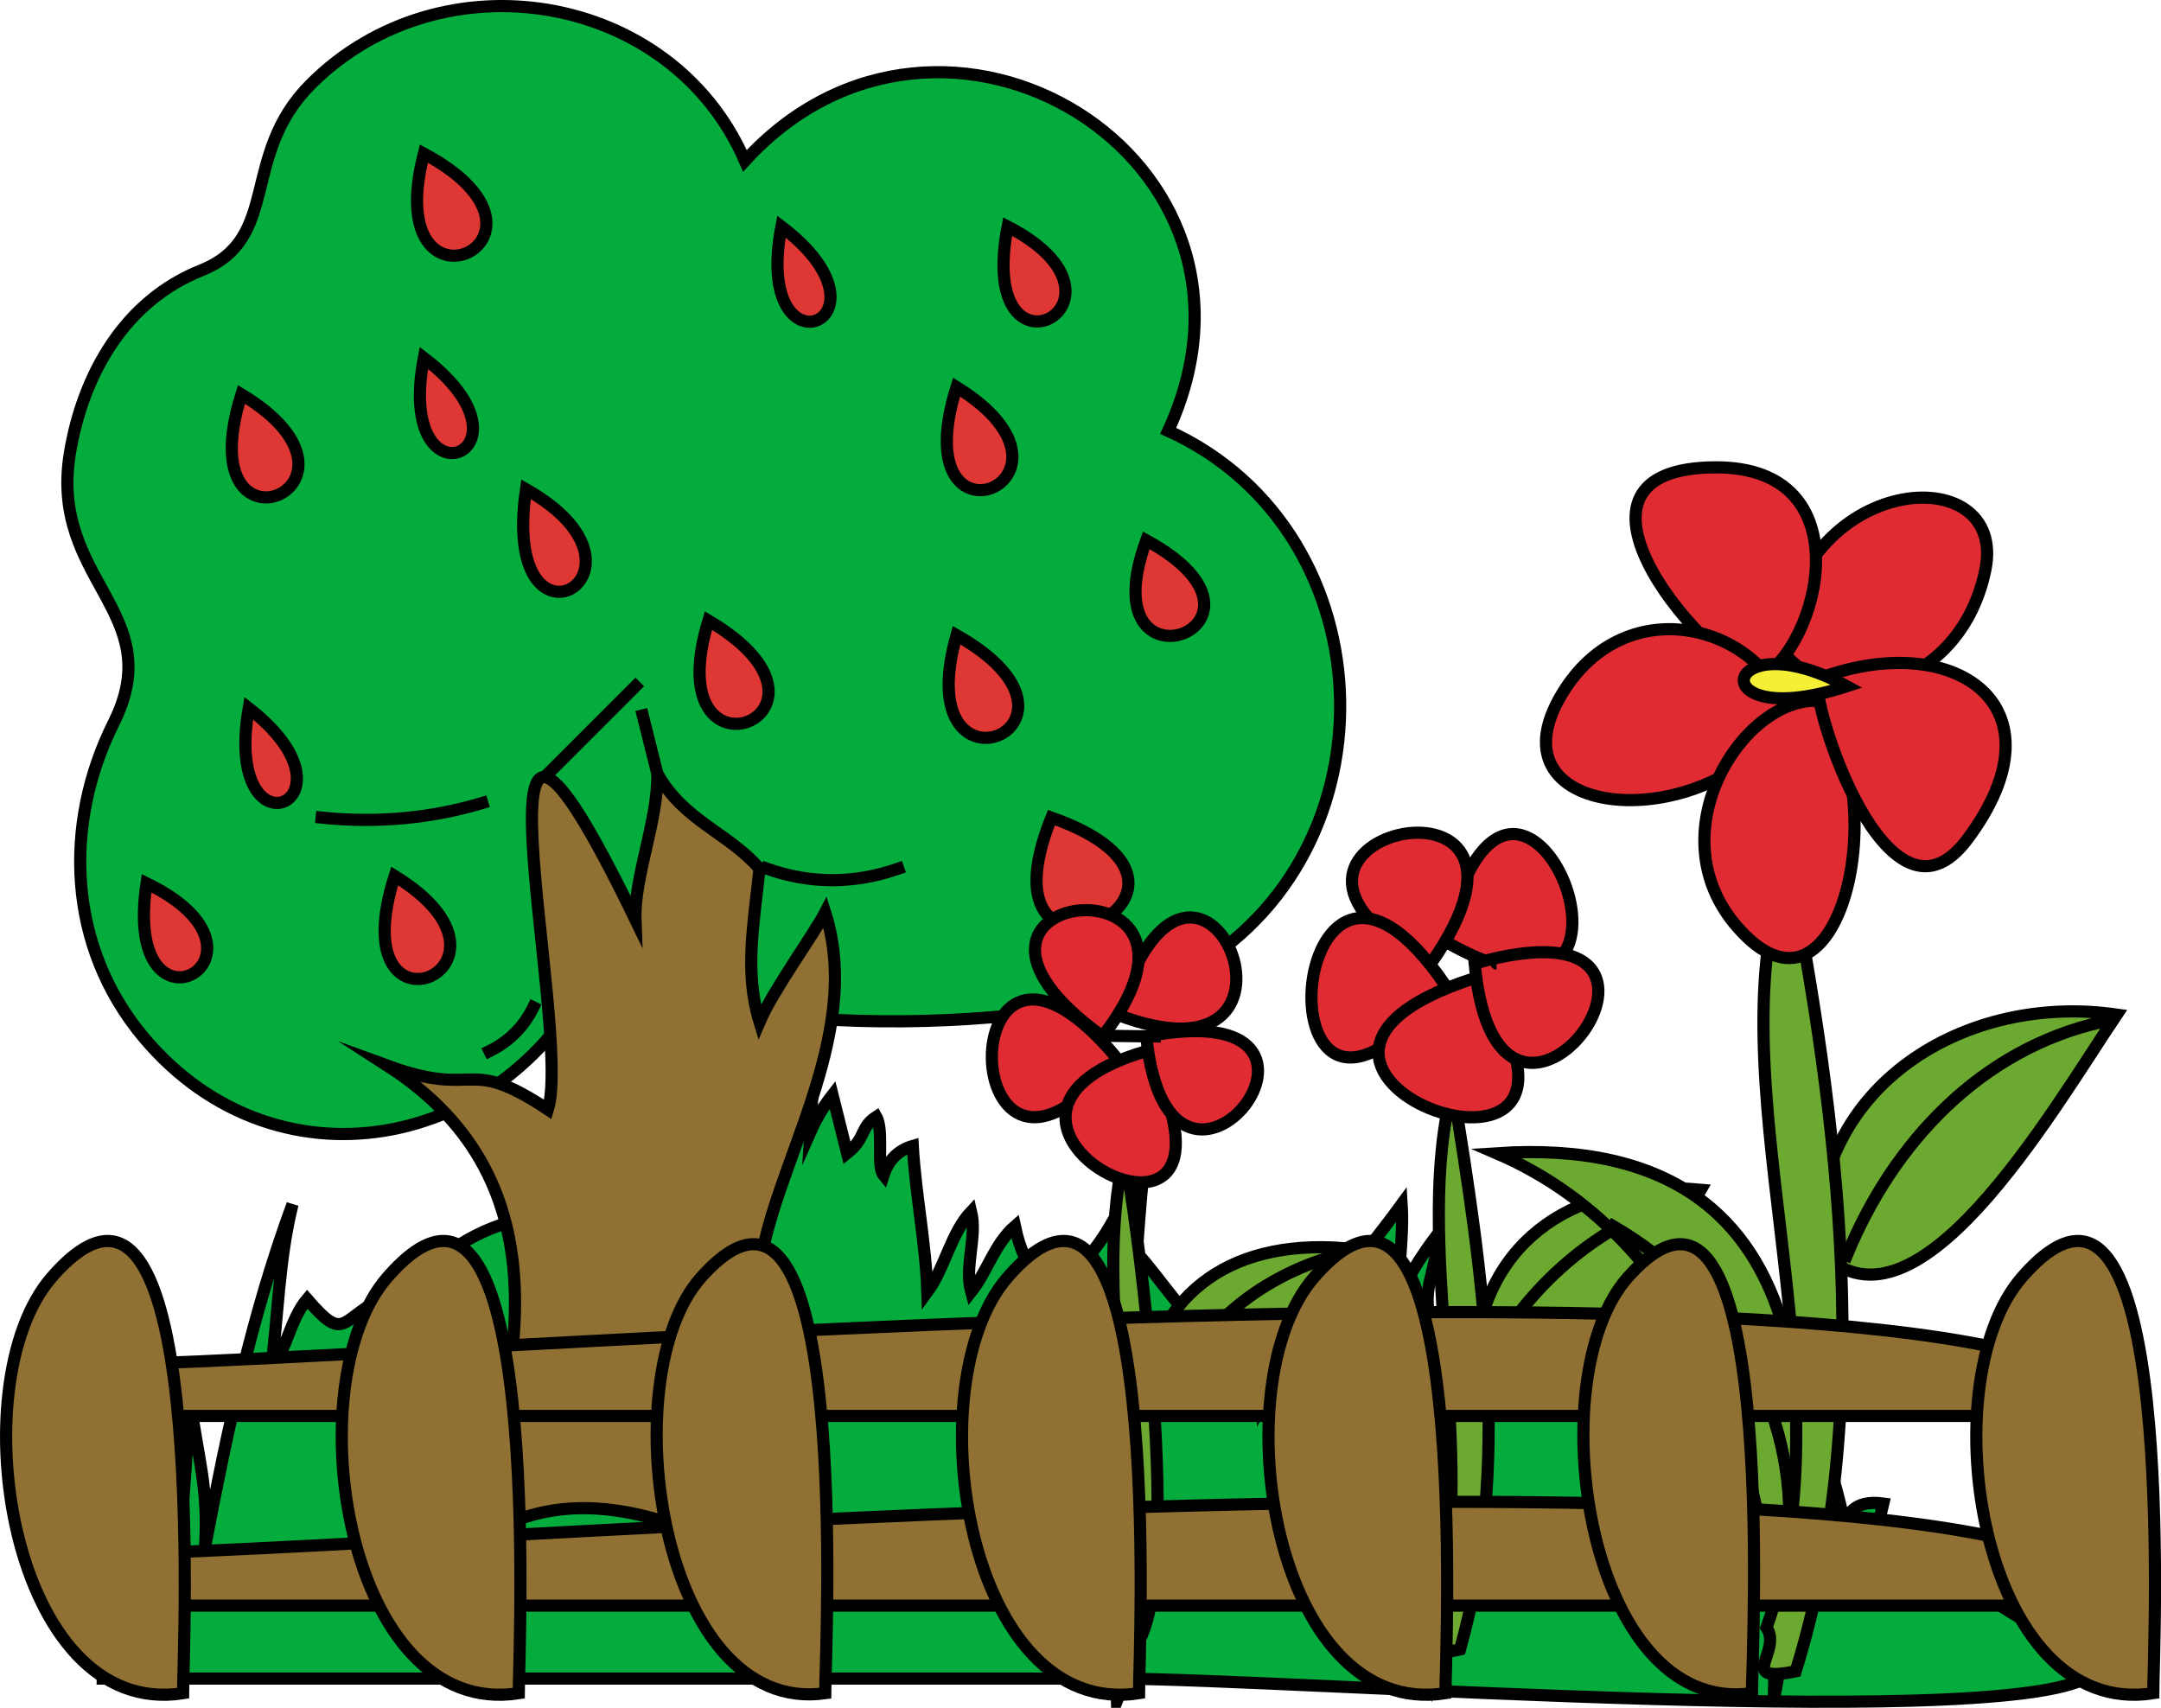 <svg xmlns="http://www.w3.org/2000/svg" xmlns:xlink="http://www.w3.org/1999/xlink" version="1.1" id="Layer_1" x="0px" y="0px" enable-background="new 0 0 822.05 841.89" xml:space="preserve" viewBox="296.31 332.73 222.11 175.54">
<path fill-rule="evenodd" clip-rule="evenodd" fill="#03AC3D" stroke="#000000" stroke-width="1.25" stroke-linecap="square" stroke-miterlimit="10" d="  M511.625,504.515c-8.63-7.033-12.968-7.585-18.75-13.5c-1.543,1.442-2.411,4.04-3.75,5.25c-0.554-3.813-0.124-5.32,0.75-9  c-6.357-0.855-2.297,7.316-5.25-3c-1.25,1-2.5,2-3.75,3c0-2.25,0-4.5,0-6.75c-1.062,2.297-2.306,5.96-3,8.25c-0.25-3-0.5-6-0.75-9  c-0.5,2.25-1,4.5-1.5,6.75c0-3.75,0-7.5,0-11.25c-0.25,3.25-0.5,6.5-0.75,9.75c-4.803-2.248-4.6-5.487-6.75-8.25  c-0.755,1.451-1.755,2.701-3,3.75c0.5-2.5,1-5,1.5-7.5c-1.1,3.716-3.066,6.952-4.5,10.5c0.25-1.25,0.5-2.5,0.75-3.75  c-0.165,1.611-0.915,2.861-2.25,3.75c0-2.25,0-4.5,0-6.75c-7.398-2.106-11.339-5.558-17.25-8.25c-1.062-3.353,0.745-5.525,0.75-9  c-1.627,2.15-3.914,5.469-4.5,8.25c0.367-3.341,0.961-7.949,0.75-11.25c-4.986,6.831-10.246,12.271-14.25,20.25c0-2,0-4,0-6  c-3.205-0.515-1.658,3.92-2.25-3.75c-1,1-2,2-3,3c-2.29-1.102-5.819-6.547-7.498-8.25c-0.839,5.525,0.582-10.737,0.75-11.25  c-4.757,13.38-11.34,18.493-13.502,8.25c-2.132,1.856-2.796,4.599-4.5,6.75c-0.712-2.561,0.625-5.664,0-8.25  c-2.088,2.215-2.713,5.829-4.5,8.25c-0.161-4.953-1.211-10.006-1.5-15c-1.496,0.438-2.496,1.438-3,3  c-0.755-0.915,0.047-4.597-0.75-6c-1.684,1.091-1.012,2.164-3,3.75c-0.5-2-1-4-1.5-6c-0.907,1.159-1.657,2.409-2.25,3.75  c0.292-4.309,0.092-8.445,0.75-12.75c-2.886,6.758-8.372,13.163-11.25,20.25c-0.147-2.017-0.897-3.767-2.25-5.25  c-2.037,6.389-1.402,4.984-4.5,2.25c-0.75,2-1.5,4-2.25,6c-7.687-4.526-19.537-0.382-24.75,10.5c0-1.25,0-2.5,0-3.75  c-4.166,2.235-3.659,4.438-7.5,0c-1.686,1.985-2.181,5.262-3.75,7.5c0.793-5.775,0.81-11.461,2.25-17.25  c-4.224,11.456-6.709,23.258-9,35.25c0.42-6.071-0.769-9.328-1.5-15c-0.25,3.5-0.5,7-0.75,10.5c-1.168-4.428-2.968-8.664-3.75-13.5  c1.3,6.837,1.104,13.379,1.5,20.25c-3.309-6.98-6.519-13.776-8.25-21.75c1.103,11.024,2.535,22.102,2.25,33  c34.625,0,69.25,0,103.875,0C429.034,505.265,506.416,511.089,511.625,504.515z"/>
<path fill-rule="evenodd" clip-rule="evenodd" fill="#03AC3D" stroke="#000000" stroke-width="1.25" stroke-linecap="square" stroke-miterlimit="10" d="  M416.377,377.015c12.912-27.991-23.249-49.978-43.502-27.75c-7.512-17.38-31.198-21.302-44.625-7.875  c-7.319,7.319-3.035,15.839-11.25,19.125c-7.877,3.151-12.158,10.695-13.5,18.75c-2.191,13.145,10.192,16.366,4.5,27.75  c-5.222,10.443-4.735,22.968,3,32.25c14.11,16.932,38.666,11.243,46.875-8.25c9.544,9.175,47.916,7.906,59.25,2.25  C440.21,421.744,439.421,387.494,416.377,377.015z"/>
<path fill-rule="evenodd" clip-rule="evenodd" fill="#DF3734" stroke="#000000" stroke-width="1.25" stroke-linecap="square" stroke-miterlimit="10" d="  M369.125,396.515C363.626,414.576,385.459,406.149,369.125,396.515L369.125,396.515z"/>
<path fill-rule="evenodd" clip-rule="evenodd" fill="#DF3734" stroke="#000000" stroke-width="1.25" stroke-linecap="square" stroke-miterlimit="10" d="  M321.875,405.515C319.117,421.493,334.277,415.144,321.875,405.515L321.875,405.515z"/>
<path fill-rule="evenodd" clip-rule="evenodd" fill="#DF3734" stroke="#000000" stroke-width="1.25" stroke-linecap="square" stroke-miterlimit="10" d="  M336.875,422.765C331.095,440.916,352.233,432.202,336.875,422.765L336.875,422.765z"/>
<path fill-rule="evenodd" clip-rule="evenodd" fill="#DF3734" stroke="#000000" stroke-width="1.25" stroke-linecap="square" stroke-miterlimit="10" d="  M376.625,356.015C373.554,372.01,389.378,365.735,376.625,356.015L376.625,356.015z"/>
<path fill-rule="evenodd" clip-rule="evenodd" fill="#DF3734" stroke="#000000" stroke-width="1.25" stroke-linecap="square" stroke-miterlimit="10" d="  M404.375,416.765C395.99,437.642,425.816,424.348,404.375,416.765L404.375,416.765z"/>
<path fill-rule="evenodd" clip-rule="evenodd" fill="#DF3734" stroke="#000000" stroke-width="1.25" stroke-linecap="square" stroke-miterlimit="10" d="  M399.875,356.015C396.507,373.444,414.801,363.72,399.875,356.015L399.875,356.015z"/>
<path fill-rule="evenodd" clip-rule="evenodd" fill="#DF3734" stroke="#000000" stroke-width="1.25" stroke-linecap="square" stroke-miterlimit="10" d="  M321.125,373.265C315.434,391.394,336.799,382.726,321.125,373.265L321.125,373.265z"/>
<path fill-rule="evenodd" clip-rule="evenodd" fill="#DF3734" stroke="#000000" stroke-width="1.25" stroke-linecap="square" stroke-miterlimit="10" d="  M339.875,348.515C335.156,366.841,356.454,357.413,339.875,348.515L339.875,348.515z"/>
<path fill-rule="evenodd" clip-rule="evenodd" fill="#DF3734" stroke="#000000" stroke-width="1.25" stroke-linecap="square" stroke-miterlimit="10" d="  M414.127,388.265C407.966,405.092,430.187,397.041,414.127,388.265L414.127,388.265z"/>
<path fill-rule="evenodd" clip-rule="evenodd" fill="#DF3734" stroke="#000000" stroke-width="1.25" stroke-linecap="square" stroke-miterlimit="10" d="  M350.375,383.015C347.625,401.687,365.478,391.585,350.375,383.015L350.375,383.015z"/>
<path fill-rule="evenodd" clip-rule="evenodd" fill="#DF3734" stroke="#000000" stroke-width="1.25" stroke-linecap="square" stroke-miterlimit="10" d="  M394.625,398.015C389.481,416.144,411.173,407.367,394.625,398.015L394.625,398.015z"/>
<path fill-rule="evenodd" clip-rule="evenodd" fill="#DF3734" stroke="#000000" stroke-width="1.25" stroke-linecap="square" stroke-miterlimit="10" d="  M311.375,423.515C308.723,440.95,326.637,430.922,311.375,423.515L311.375,423.515z"/>
<path fill="none" stroke="#000000" stroke-width="1.25" stroke-linecap="square" stroke-miterlimit="10" d="M329.375,416.765  c5.602,0.589,11.201,0.09,16.5-1.5"/>
<path fill="none" stroke="#000000" stroke-width="1.25" stroke-linecap="square" stroke-miterlimit="10" d="M352.625,412.265  c3-3,6-6,9-9"/>
<path fill-rule="evenodd" clip-rule="evenodd" fill="#907133" stroke="#000000" stroke-width="1.25" stroke-linecap="square" stroke-miterlimit="10" d="  M374.375,422.015c-3.22-3.708-7.761-4.888-10.5-9.75c0.07,4.833-2.408,10.607-2.25,15c-18.847-38.896-6.358,10.916-9,19.5  c-8.598-5.687-6.989-1.022-16.5-4.5c18.844,12.133,13.306,32.232,8.25,49.5c11.287-8.477,24.196-1.877,35.25,4.5  c-4.468-12.98-6.656-21.396-5.25-33c1.279-10.553,10.811-23.967,6.75-36.75c-1.157,2.233-5.384,8.036-6.75,11.25  C372.805,432.633,373.771,427.805,374.375,422.015z"/>
<path fill="none" stroke="#000000" stroke-width="1.25" stroke-linecap="square" stroke-miterlimit="10" d="M362.375,406.265  c0.5,2,1,4,1.5,6"/>
<path fill="none" stroke="#000000" stroke-width="1.25" stroke-linecap="square" stroke-miterlimit="10" d="M375.125,422.015  c4.485,1.588,8.981,1.573,13.5,0"/>
<path fill="none" stroke="#000000" stroke-width="1.25" stroke-linecap="square" stroke-miterlimit="10" d="M346.625,440.765  c2.001-0.979,3.52-2.499,4.5-4.5"/>
<path fill-rule="evenodd" clip-rule="evenodd" fill="#DF3734" stroke="#000000" stroke-width="1.25" stroke-linecap="square" stroke-miterlimit="10" d="  M339.875,369.515C336.804,385.51,352.628,379.235,339.875,369.515L339.875,369.515z"/>
<path fill-rule="evenodd" clip-rule="evenodd" fill="#DF3734" stroke="#000000" stroke-width="1.25" stroke-linecap="square" stroke-miterlimit="10" d="  M394.625,372.515C388.941,390.62,410.008,382.031,394.625,372.515L394.625,372.515z"/>
<path fill-rule="evenodd" clip-rule="evenodd" fill="#6CA930" stroke="#000000" stroke-width="1.25" stroke-linecap="square" stroke-miterlimit="10" d="  M444.125,504.515c0.322-15.539-5.657-33.008-21-39C445.764,464.022,452.004,486.141,444.125,504.515z"/>
<path fill-rule="evenodd" clip-rule="evenodd" fill="#6CA930" stroke="#000000" stroke-width="1.25" stroke-linecap="square" stroke-miterlimit="10" d="  M447.875,472.265c1.092-12.348,10.797-18.408,23.25-17.25C465.155,465.604,456.077,475.482,447.875,472.265z"/>
<path fill-rule="evenodd" clip-rule="evenodd" fill="#6CA930" stroke="#000000" stroke-width="1.25" stroke-linecap="square" stroke-miterlimit="10" d="  M444.125,499.265c0.982,0.597-3.562,4.301,2.25,3c5.343-19.104,2.366-38.506-0.75-57.75  C441.419,460.353,448.241,481.158,444.125,499.265z"/>
<path fill-rule="evenodd" clip-rule="evenodd" fill="#E02B32" stroke="#000000" stroke-width="1.25" stroke-linecap="square" stroke-miterlimit="10" d="  M444.875,429.515C451.849,398.559,470.372,443.98,444.875,429.515L444.875,429.515z"/>
<path fill-rule="evenodd" clip-rule="evenodd" fill="#E02B32" stroke="#000000" stroke-width="1.25" stroke-linecap="square" stroke-miterlimit="10" d="  M443.375,431.765C418.912,418.833,459.094,409.443,443.375,431.765L443.375,431.765z"/>
<path fill-rule="evenodd" clip-rule="evenodd" fill="#E02B32" stroke="#000000" stroke-width="1.25" stroke-linecap="square" stroke-miterlimit="10" d="  M444.875,434.015C424.823,459.323,428.276,409.668,444.875,434.015L444.875,434.015z"/>
<path fill-rule="evenodd" clip-rule="evenodd" fill="#E02B32" stroke="#000000" stroke-width="1.25" stroke-linecap="square" stroke-miterlimit="10" d="  M447.875,433.265C466.721,460.047,418.202,442.768,447.875,433.265L447.875,433.265z"/>
<path fill-rule="evenodd" clip-rule="evenodd" fill="#E02B32" stroke="#000000" stroke-width="1.25" stroke-linecap="square" stroke-miterlimit="10" d="  M447.875,431.765C475.241,424.041,450.288,458.201,447.875,431.765L447.875,431.765z"/>
<path fill-rule="evenodd" clip-rule="evenodd" fill="#F5EF36" stroke="#000000" stroke-width="1.25" stroke-linecap="square" stroke-miterlimit="10" d="  M450.125,431.765C439.577,431.765,439.577,431.765,450.125,431.765L450.125,431.765z"/>
<path fill="none" stroke="#000000" stroke-width="1.25" stroke-linecap="square" stroke-miterlimit="10" d="M449.375,472.265  c4.602-8.063,11.591-13.829,20.25-16.5"/>
<path fill="none" stroke="#000000" stroke-width="1.25" stroke-linecap="square" stroke-miterlimit="10" d="M432.125,470.765  c8.729,4.725,13.551,12.677,13.5,22.5"/>
<path fill-rule="evenodd" clip-rule="evenodd" fill="#6CA930" stroke="#000000" stroke-width="1.25" stroke-linecap="square" stroke-miterlimit="10" d="  M478.625,507.515c0.719-21.637-7.299-47.133-28.5-56.25C486.158,448.865,483.283,482.894,478.625,507.515z"/>
<path fill-rule="evenodd" clip-rule="evenodd" fill="#6CA930" stroke="#000000" stroke-width="1.25" stroke-linecap="square" stroke-miterlimit="10" d="  M483.125,461.015c-0.383-16.736,15.189-26.257,30.75-24C507.174,446.964,492.84,471.983,483.125,461.015z"/>
<path fill-rule="evenodd" clip-rule="evenodd" fill="#6CA930" stroke="#000000" stroke-width="1.25" stroke-linecap="square" stroke-miterlimit="10" d="  M477.875,500.015c1.669,2.471-3.214,5.757,3,4.5c8.241-26.711,4.461-56.231-0.75-83.25  C471.858,443.475,487.039,474.541,477.875,500.015z"/>
<path fill-rule="evenodd" clip-rule="evenodd" fill="#E02B32" stroke="#000000" stroke-width="1.25" stroke-linecap="square" stroke-miterlimit="10" d="  M479.375,399.515c1.664-18.359,23.33-19.797,21-8.25C497.951,403.275,485.188,406.84,479.375,399.515z"/>
<path fill-rule="evenodd" clip-rule="evenodd" fill="#E02B32" stroke="#000000" stroke-width="1.25" stroke-linecap="square" stroke-miterlimit="10" d="  M477.125,402.515c-6.828-2.893-22.171-21.68-4.5-21.75C487.935,380.705,483.381,399.176,477.125,402.515z"/>
<path fill-rule="evenodd" clip-rule="evenodd" fill="#E02B32" stroke="#000000" stroke-width="1.25" stroke-linecap="square" stroke-miterlimit="10" d="  M480.125,406.265c-7.88,12.758-31.325,11.059-23.25-2.25C463.577,392.969,477.635,397.179,480.125,406.265z"/>
<path fill-rule="evenodd" clip-rule="evenodd" fill="#E02B32" stroke="#000000" stroke-width="1.25" stroke-linecap="square" stroke-miterlimit="10" d="  M483.125,404.765c8.076,9.818,2.317,35.348-8.25,23.25C466.446,418.366,475.485,404.4,483.125,404.765z"/>
<path fill-rule="evenodd" clip-rule="evenodd" fill="#E02B32" stroke="#000000" stroke-width="1.25" stroke-linecap="square" stroke-miterlimit="10" d="  M483.125,402.515c13.884-5.271,25.781,2.625,15.375,16.5C490.323,429.917,482.394,405.04,483.125,402.515z"/>
<path fill-rule="evenodd" clip-rule="evenodd" fill="#F5EF36" stroke="#000000" stroke-width="1.25" stroke-linecap="square" stroke-miterlimit="10" d="  M486.125,403.265C470.905,408.24,473.161,396.215,486.125,403.265L486.125,403.265z"/>
<path fill="none" stroke="#000000" stroke-width="1.25" stroke-linecap="square" stroke-miterlimit="10" d="M486.125,461.765  c4.77-11.623,13.836-21.229,26.25-24"/>
<path fill="none" stroke="#000000" stroke-width="1.25" stroke-linecap="square" stroke-miterlimit="10" d="M462.125,458.765  c11.532,6.707,19.014,18.693,18,32.25"/>
<path fill-rule="evenodd" clip-rule="evenodd" fill="#6CA930" stroke="#000000" stroke-width="1.25" stroke-linecap="square" stroke-miterlimit="10" d="  M411.125,507.515c-0.329-14.612-5.876-30.142-19.5-36.75C412.478,469.791,417.831,490.511,411.125,507.515z"/>
<path fill-rule="evenodd" clip-rule="evenodd" fill="#6CA930" stroke="#000000" stroke-width="1.25" stroke-linecap="square" stroke-miterlimit="10" d="  M413.377,477.515c1.348-11.448,8.925-17.411,20.998-16.5C429.799,471.127,421.392,479.89,413.377,477.515z"/>
<path fill-rule="evenodd" clip-rule="evenodd" fill="#6CA930" stroke="#000000" stroke-width="1.25" stroke-linecap="square" stroke-miterlimit="10" d="  M410.375,503.015c8.581,2.442,3.794-38.909,1.5-51.75C408.321,466.69,414.621,485.763,410.375,503.015z"/>
<path fill-rule="evenodd" clip-rule="evenodd" fill="#E02B32" stroke="#000000" stroke-width="1.25" stroke-linecap="square" stroke-miterlimit="10" d="  M411.125,437.015C419.265,410.68,434.073,445.772,411.125,437.015L411.125,437.015z"/>
<path fill-rule="evenodd" clip-rule="evenodd" fill="#E02B32" stroke="#000000" stroke-width="1.25" stroke-linecap="square" stroke-miterlimit="10" d="  M409.625,439.265C388.226,423.855,424.534,420.149,409.625,439.265L409.625,439.265z"/>
<path fill-rule="evenodd" clip-rule="evenodd" fill="#E02B32" stroke="#000000" stroke-width="1.25" stroke-linecap="square" stroke-miterlimit="10" d="  M411.125,441.515C394.272,462.467,393.653,420.545,411.125,441.515L411.125,441.515z"/>
<path fill-rule="evenodd" clip-rule="evenodd" fill="#E02B32" stroke="#000000" stroke-width="1.25" stroke-linecap="square" stroke-miterlimit="10" d="  M414.127,440.765C427.703,467.232,389.927,447.825,414.127,440.765L414.127,440.765z"/>
<path fill-rule="evenodd" clip-rule="evenodd" fill="#E02B32" stroke="#000000" stroke-width="1.25" stroke-linecap="square" stroke-miterlimit="10" d="  M414.127,439.265C438.724,434.479,416.505,462.976,414.127,439.265L414.127,439.265z"/>
<path fill-rule="evenodd" clip-rule="evenodd" fill="#F5EF36" stroke="#000000" stroke-width="1.25" stroke-linecap="square" stroke-miterlimit="10" d="  M415.627,439.265C406.555,439.156,406.642,439.157,415.627,439.265L415.627,439.265z"/>
<path fill="none" stroke="#000000" stroke-width="1.25" stroke-linecap="square" stroke-miterlimit="10" d="M415.627,477.515  c3.5-7.968,9.675-13.398,17.998-15.75"/>
<path fill="none" stroke="#000000" stroke-width="1.25" stroke-linecap="square" stroke-miterlimit="10" d="M399.125,475.265  c8.275,4.73,12.787,12.355,12.75,21.75"/>
<path fill-rule="evenodd" clip-rule="evenodd" fill="#907133" stroke="#000000" stroke-width="1.25" stroke-linecap="square" stroke-miterlimit="10" d="  M515.375,478.265c-70.25,0-140.5,0-210.75,0c0-1.75,0-3.5,0-5.25C335.87,473.015,507.402,457.845,515.375,478.265z"/>
<path fill-rule="evenodd" clip-rule="evenodd" fill="#907133" stroke="#000000" stroke-width="1.25" stroke-linecap="square" stroke-miterlimit="10" d="  M515.375,497.765c-70.25,0-140.5,0-210.75,0c0-1.75,0-3.5,0-5.25C335.87,492.515,507.402,477.345,515.375,497.765z"/>
<path fill-rule="evenodd" clip-rule="evenodd" fill="#907133" stroke="#000000" stroke-width="1.25" stroke-linecap="square" stroke-miterlimit="10" d="  M315.125,506.765c-17.675,2.789-23.085-31.743-13.5-42.75C317.88,445.348,315.125,502.583,315.125,506.765z"/>
<path fill-rule="evenodd" clip-rule="evenodd" fill="#907133" stroke="#000000" stroke-width="1.25" stroke-linecap="square" stroke-miterlimit="10" d="  M349.625,506.765c-17.675,2.789-23.085-31.743-13.5-42.75C352.38,445.348,349.625,502.583,349.625,506.765z"/>
<path fill-rule="evenodd" clip-rule="evenodd" fill="#907133" stroke="#000000" stroke-width="1.25" stroke-linecap="square" stroke-miterlimit="10" d="  M381.125,506.765c-16.969,2.414-21.993-32.392-12.75-42.75C384.059,446.438,381.125,502.5,381.125,506.765z"/>
<path fill-rule="evenodd" clip-rule="evenodd" fill="#907133" stroke="#000000" stroke-width="1.25" stroke-linecap="square" stroke-miterlimit="10" d="  M413.377,506.765c-17.677,2.79-23.088-31.741-13.502-42.75C416.132,445.345,413.377,502.583,413.377,506.765z"/>
<path fill-rule="evenodd" clip-rule="evenodd" fill="#907133" stroke="#000000" stroke-width="1.25" stroke-linecap="square" stroke-miterlimit="10" d="  M444.875,506.765c-17.675,2.789-23.085-31.743-13.5-42.75C447.63,445.348,444.875,502.583,444.875,506.765z"/>
<path fill-rule="evenodd" clip-rule="evenodd" fill="#907133" stroke="#000000" stroke-width="1.25" stroke-linecap="square" stroke-miterlimit="10" d="  M476.375,506.765c-16.969,2.414-21.992-32.392-12.75-42.75C479.309,446.438,476.375,502.5,476.375,506.765z"/>
<path fill-rule="evenodd" clip-rule="evenodd" fill="#907133" stroke="#000000" stroke-width="1.25" stroke-linecap="square" stroke-miterlimit="10" d="  M517.625,506.765c-17.675,2.789-23.085-31.743-13.5-42.75C520.38,445.348,517.625,502.583,517.625,506.765z"/>
</svg>